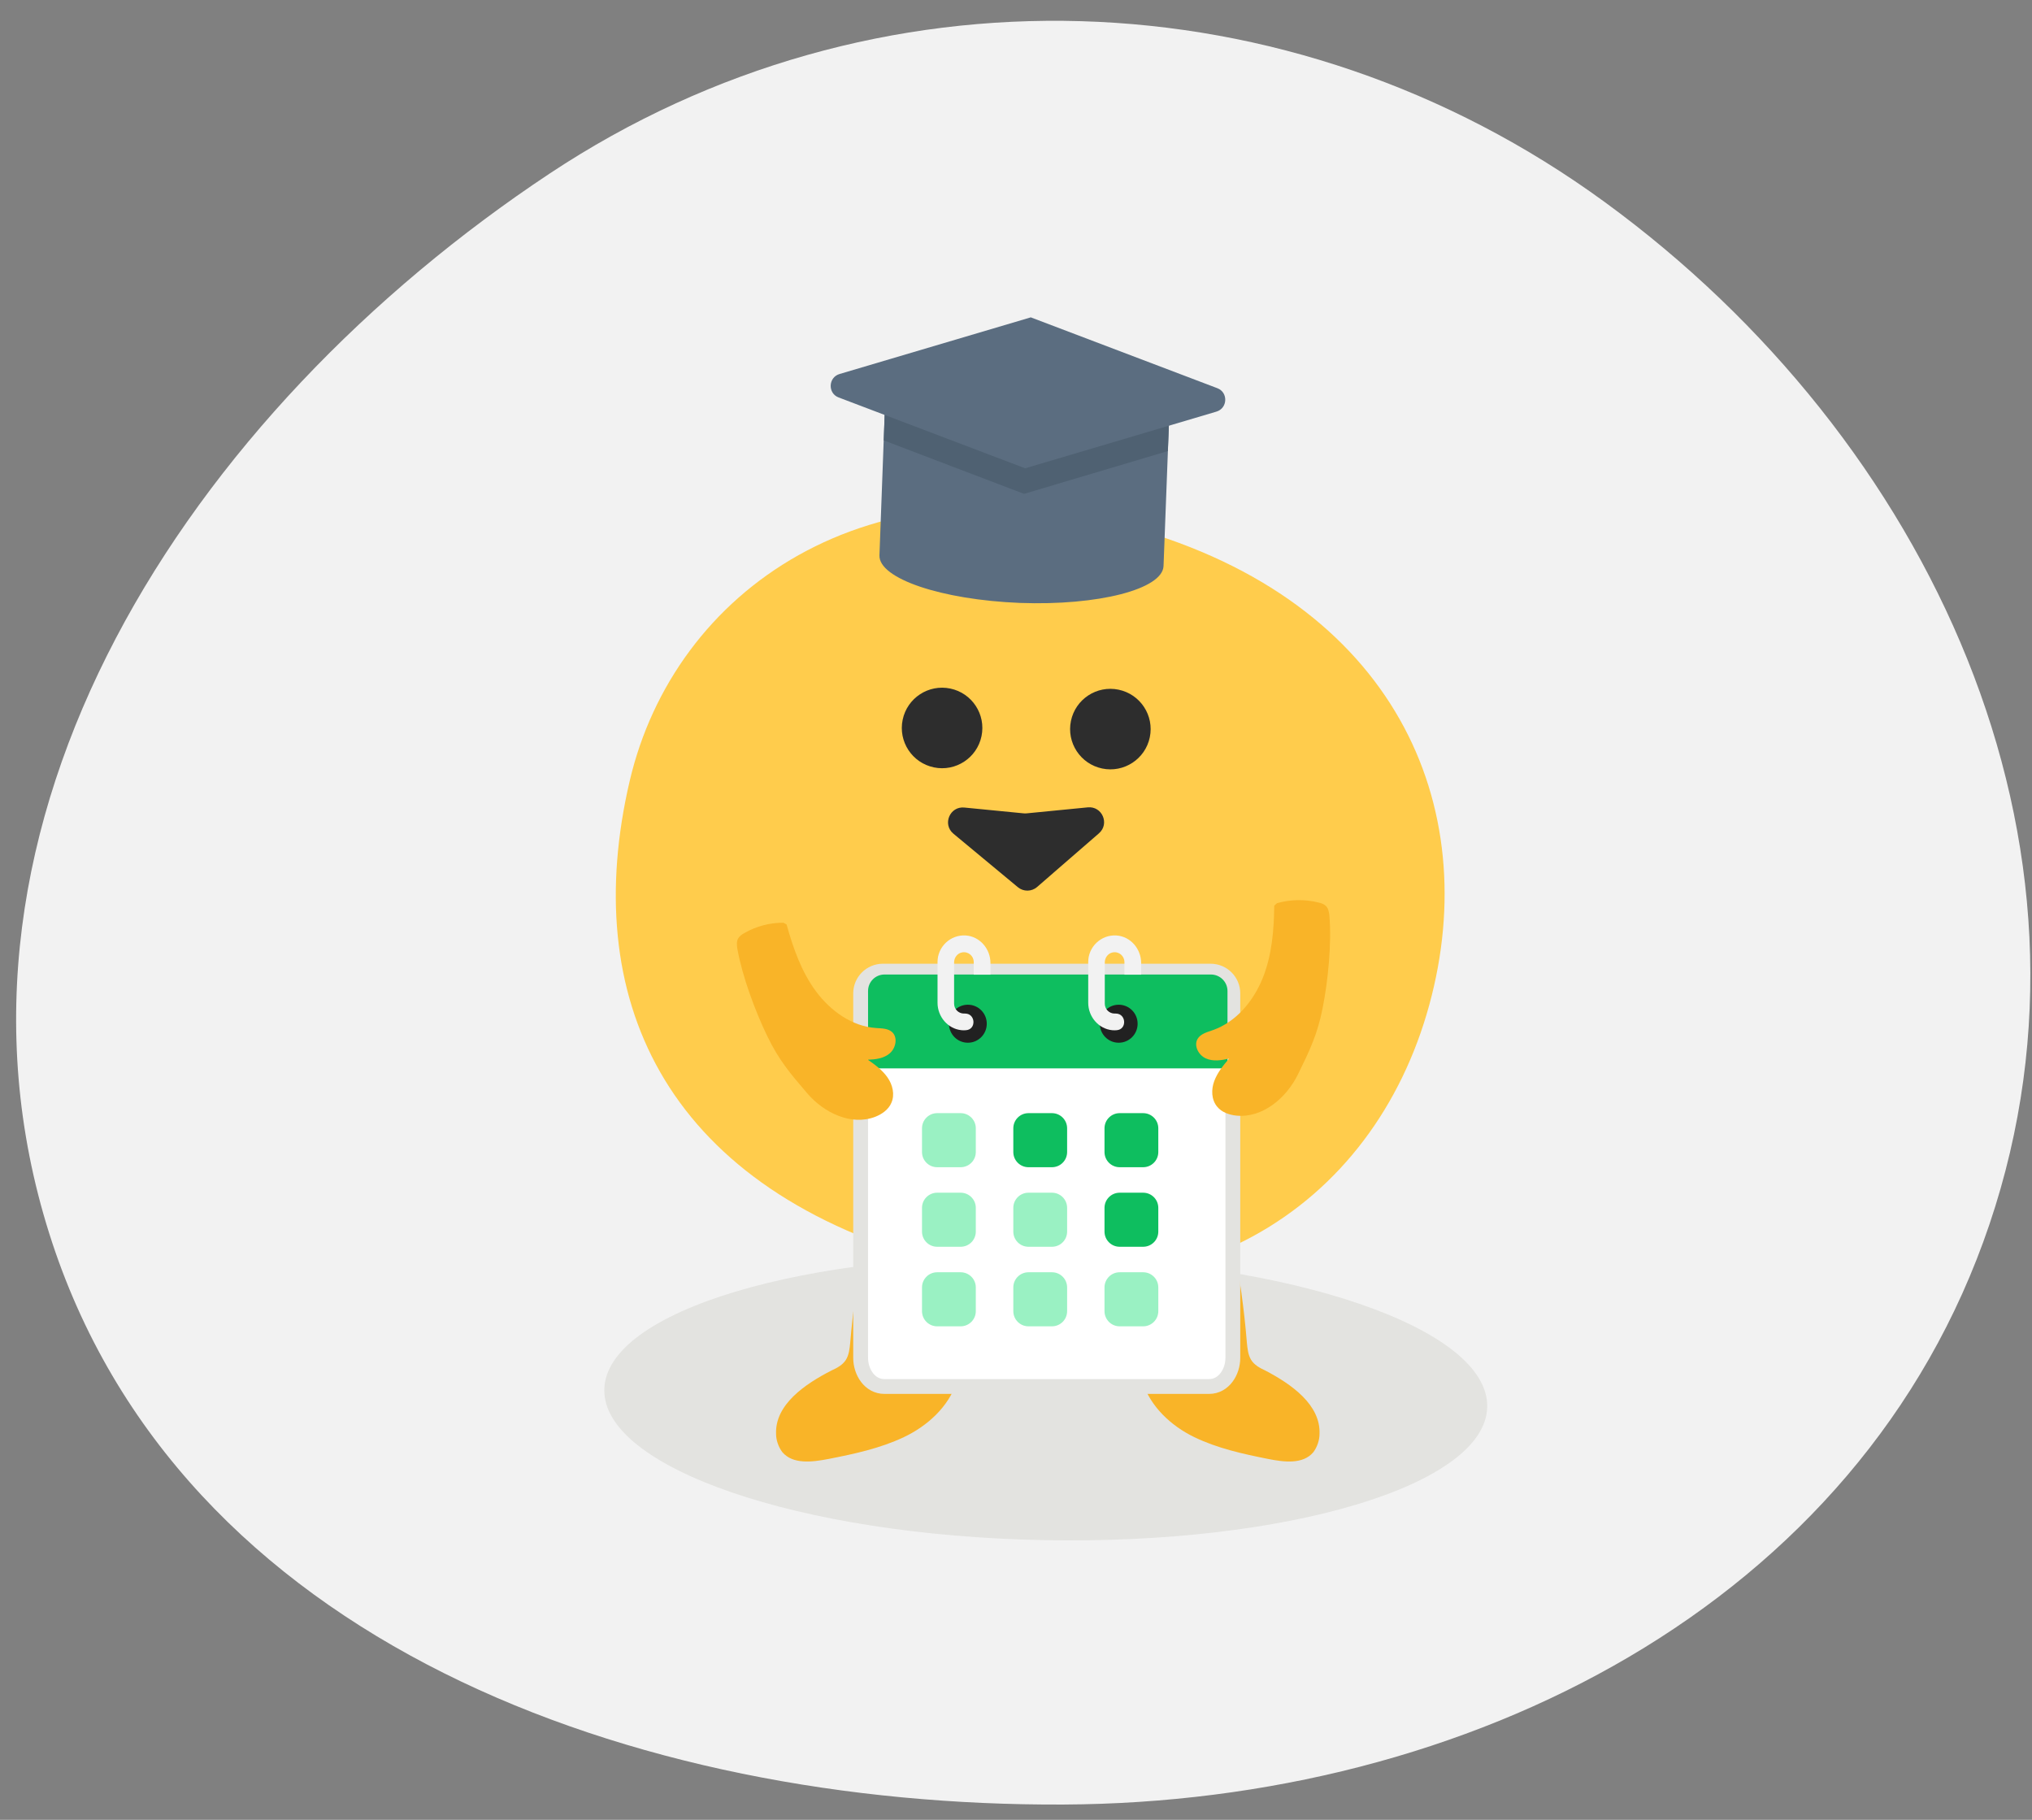 <svg width="268" height="240" viewBox="0 0 268 240" fill="none" xmlns="http://www.w3.org/2000/svg">
<rect x="0" y="0" width="268" height="240" fill="#808080" stroke="none"/>
<g clip-path="url(#clip0_1184_18440)">
<path fill-rule="evenodd" clip-rule="evenodd" d="M72.512 22.875C115.257 -5.458 170.199 -3.6 211.643 26.644C254.52 57.934 279.375 111.168 262.395 161.444C245.395 211.776 193.387 237.735 140.263 237.982C83.695 238.245 23.483 216.606 6.484 162.634C-10.634 108.285 25.038 54.344 72.512 22.875Z" fill="#F2F2F2"/>
<path d="M137.556 203.111C169.712 203.746 195.945 195.88 196.149 185.541C196.353 175.202 170.451 166.305 138.295 165.669C106.139 165.034 79.906 172.9 79.702 183.239C79.498 193.579 105.4 202.475 137.556 203.111Z" fill="#E3E3E0"/>
<path d="M117.565 150.811C114.688 159.278 112.879 168.075 112.139 177.035C112.057 177.858 111.975 178.68 111.564 179.337C111.153 179.995 110.413 180.406 109.673 180.735C106.138 182.543 102.192 185.256 102.357 189.12C102.357 189.942 102.685 190.847 103.179 191.504C104.576 193.148 107.125 192.82 109.262 192.409C112.633 191.751 116.085 191.011 119.209 189.531C122.333 188.051 125.128 185.503 126.197 182.215C127.101 179.666 126.855 176.789 126.69 174.076C126.279 169.143 125.868 164.129 125.54 159.196C125.375 157.305 125.211 155.332 124.306 153.77C122.991 151.468 120.196 150.153 117.565 150.646" fill="#F9B428"/>
<path d="M159.13 150.811C161.949 159.278 163.722 168.075 164.447 177.035C164.527 177.858 164.608 178.68 165.01 179.337C165.413 179.995 166.138 180.406 166.863 180.735C170.327 182.543 174.193 185.256 174.032 189.12C174.032 189.942 173.71 190.847 173.227 191.504C171.857 193.148 169.36 192.82 167.266 192.409C163.963 191.751 160.58 191.011 157.519 189.531C154.458 188.051 151.719 185.503 150.672 182.215C149.786 179.666 150.028 176.789 150.189 174.076C150.592 169.143 150.994 164.129 151.317 159.196C151.478 157.305 151.639 155.332 152.525 153.77C153.814 151.468 156.552 150.153 159.13 150.646" fill="#F9B428"/>
<path d="M149.287 69.584C183.95 79.304 195.705 106.236 188.505 132.538C181.186 159.262 156.23 175.794 122.236 166.053C87.345 156.024 76.424 131.355 83.055 102.97C88.938 77.872 114.493 59.828 149.287 69.584Z" fill="#FFCC4C"/>
<path d="M123.171 101.202C126.043 101.799 128.855 99.955 129.451 97.084C130.048 94.213 128.203 91.402 125.331 90.805C122.459 90.208 119.647 92.052 119.051 94.923C118.454 97.794 120.299 100.605 123.171 101.202Z" fill="#2D2D2D"/>
<path d="M145.367 101.351C148.239 101.948 151.051 100.104 151.647 97.233C152.244 94.362 150.399 91.551 147.527 90.954C144.655 90.357 141.844 92.201 141.247 95.072C140.65 97.943 142.495 100.754 145.367 101.351Z" fill="#2D2D2D"/>
<path d="M135.392 61.548L116.685 54.454L115.991 73.237C115.872 76.296 124.17 79.099 134.508 79.513C144.853 79.893 153.34 77.702 153.459 74.644L154.167 55.969L135.392 61.548Z" fill="#5B6D80"/>
<path d="M135.392 61.548L116.692 54.42L116.558 58.078L135.061 65.131L154.027 59.485L154.167 55.969L135.392 61.548Z" fill="#4F6172"/>
<path d="M135.208 61.759L160.425 54.287C161.932 53.846 162.002 51.734 160.551 51.194L135.951 41.852L110.734 49.323C109.227 49.764 109.157 51.876 110.608 52.416L135.208 61.759Z" fill="#5B6D80"/>
<path d="M114.487 179.948C114.487 181.153 115.454 182.124 116.653 182.124H159.709C160.907 182.124 161.874 181.153 161.874 179.948V140.895H114.487V179.948Z" fill="white"/>
<path d="M113.51 179.085C113.51 180.919 114.689 182.85 116.641 182.85H159.468C161.42 182.85 162.599 180.919 162.599 179.085V131.005C162.599 129.386 161.286 128.072 159.666 128.072H116.442C114.823 128.072 113.51 129.386 113.51 131.005V179.085Z" fill="white" stroke="#E3E3E0" stroke-width="1.955"/>
<path d="M159.709 128.518H116.653C115.454 128.518 114.487 129.49 114.487 130.694V140.895H161.893V130.694C161.893 129.49 160.907 128.518 159.709 128.518Z" fill="#0EBE5F"/>
<path d="M127.652 137.514C129.03 137.514 130.146 136.392 130.146 135.008C130.146 133.624 129.03 132.501 127.652 132.501C126.275 132.501 125.158 133.624 125.158 135.008C125.158 136.392 126.275 137.514 127.652 137.514Z" fill="#212121"/>
<path d="M127.131 133.667C126.416 133.667 125.836 133.084 125.836 132.365V126.925C125.836 126.303 126.261 125.72 126.88 125.604C127.711 125.448 128.427 126.07 128.427 126.886V128.538H130.631V127.003C130.631 125.137 129.239 123.505 127.383 123.369C125.353 123.233 123.651 124.865 123.651 126.867V132.249C123.651 134.075 125.005 135.688 126.822 135.862C127.015 135.882 127.209 135.882 127.402 135.862C128.794 135.765 128.678 133.667 127.286 133.667H127.131Z" fill="#F2F2F2"/>
<path d="M147.547 137.514C148.924 137.514 150.041 136.392 150.041 135.008C150.041 133.624 148.924 132.502 147.547 132.502C146.169 132.502 145.053 133.624 145.053 135.008C145.053 136.392 146.169 137.514 147.547 137.514Z" fill="#212121"/>
<path d="M147.005 133.667C146.29 133.667 145.71 133.084 145.71 132.365V126.925C145.71 126.303 146.135 125.72 146.754 125.604C147.585 125.448 148.301 126.07 148.301 126.886V128.538H150.505V127.003C150.505 125.138 149.113 123.506 147.257 123.37C145.227 123.234 143.525 124.866 143.525 126.867V132.249C143.525 134.075 144.879 135.688 146.696 135.863C146.889 135.882 147.083 135.882 147.276 135.863C148.668 135.765 148.552 133.667 147.16 133.667H147.005Z" fill="#F2F2F2"/>
<path opacity="0.5" d="M126.698 146.801H123.603C122.498 146.801 121.603 147.696 121.603 148.801V151.932C121.603 153.036 122.498 153.932 123.603 153.932H126.698C127.803 153.932 128.698 153.036 128.698 151.932V148.801C128.698 147.696 127.803 146.801 126.698 146.801Z" fill="#36E588"/>
<path opacity="0.5" d="M126.698 157.293H123.603C122.498 157.293 121.603 158.188 121.603 159.293V162.423C121.603 163.528 122.498 164.423 123.603 164.423H126.698C127.803 164.423 128.698 163.528 128.698 162.423V159.293C128.698 158.188 127.803 157.293 126.698 157.293Z" fill="#36E588"/>
<path opacity="0.5" d="M126.698 167.785H123.603C122.498 167.785 121.603 168.68 121.603 169.785V172.915C121.603 174.02 122.498 174.915 123.603 174.915H126.698C127.803 174.915 128.698 174.02 128.698 172.915V169.785C128.698 168.68 127.803 167.785 126.698 167.785Z" fill="#36E588"/>
<path d="M138.742 146.801H135.646C134.542 146.801 133.646 147.696 133.646 148.801V151.932C133.646 153.036 134.542 153.932 135.646 153.932H138.742C139.847 153.932 140.742 153.036 140.742 151.932V148.801C140.742 147.696 139.847 146.801 138.742 146.801Z" fill="#0EBE5F"/>
<path opacity="0.5" d="M138.742 157.293H135.646C134.542 157.293 133.646 158.188 133.646 159.293V162.423C133.646 163.528 134.542 164.423 135.646 164.423H138.742C139.847 164.423 140.742 163.528 140.742 162.423V159.293C140.742 158.188 139.847 157.293 138.742 157.293Z" fill="#36E588"/>
<path opacity="0.5" d="M138.742 167.785H135.646C134.542 167.785 133.646 168.68 133.646 169.785V172.915C133.646 174.02 134.542 174.915 135.646 174.915H138.742C139.847 174.915 140.742 174.02 140.742 172.915V169.785C140.742 168.68 139.847 167.785 138.742 167.785Z" fill="#36E588"/>
<path d="M150.768 146.801H147.673C146.568 146.801 145.673 147.696 145.673 148.801V151.932C145.673 153.036 146.568 153.932 147.673 153.932H150.768C151.873 153.932 152.768 153.036 152.768 151.932V148.801C152.768 147.696 151.873 146.801 150.768 146.801Z" fill="#0EBE5F"/>
<path d="M150.768 157.293H147.673C146.568 157.293 145.673 158.188 145.673 159.293V162.423C145.673 163.528 146.568 164.423 147.673 164.423H150.768C151.873 164.423 152.768 163.528 152.768 162.423V159.293C152.768 158.188 151.873 157.293 150.768 157.293Z" fill="#0EBE5F"/>
<path opacity="0.5" d="M150.768 167.785H147.673C146.568 167.785 145.673 168.68 145.673 169.785V172.915C145.673 174.02 146.568 174.915 147.673 174.915H150.768C151.873 174.915 152.768 174.02 152.768 172.915V169.785C152.768 168.68 151.873 167.785 150.768 167.785Z" fill="#36E588"/>
<path d="M168.06 119.445C168.02 122.698 167.749 126.021 166.519 129.041C165.29 132.06 163.025 134.781 159.943 135.859C159.194 136.12 158.352 136.341 157.953 137.003C157.421 137.904 158.072 139.146 159.033 139.58C159.994 140.014 161.092 139.842 162.108 139.601C161.34 140.496 160.568 141.445 160.151 142.559C159.734 143.672 159.754 145.021 160.532 145.949C161.129 146.692 162.129 147.031 163.08 147.13C166.544 147.458 169.665 144.797 171.192 141.68C172.718 138.563 173.75 136.435 174.425 133.021C175.154 129.428 175.64 124.448 175.339 120.815C175.295 120.338 175.21 119.825 174.888 119.49C174.625 119.235 174.257 119.101 173.886 119.021C172.087 118.572 170.18 118.611 168.415 119.114" fill="#F9B428"/>
<path d="M103.743 121.915C104.609 125.04 105.708 128.171 107.631 130.754C109.554 133.336 112.373 135.356 115.542 135.575C116.311 135.627 117.158 135.616 117.701 136.148C118.43 136.874 118.135 138.245 117.343 138.919C116.55 139.593 115.476 139.72 114.46 139.757C115.41 140.415 116.376 141.124 117.051 142.087C117.726 143.049 118.051 144.355 117.556 145.456C117.184 146.331 116.332 146.924 115.464 147.272C112.295 148.51 108.687 146.777 106.46 144.179C104.234 141.581 102.724 139.805 101.222 136.695C99.623 133.425 97.899 128.756 97.257 125.174C97.177 124.702 97.126 124.186 97.344 123.777C97.525 123.461 97.837 123.234 98.165 123.058C99.74 122.146 101.541 121.677 103.325 121.691" fill="#F9B428"/>
<path d="M136.78 116.978L144.941 109.897C146.38 108.648 145.365 106.289 143.469 106.474L135.398 107.265C135.272 107.277 135.144 107.277 135.017 107.265L127.186 106.498C125.268 106.31 124.264 108.717 125.747 109.948L134.25 117.006C134.987 117.617 136.057 117.606 136.78 116.978Z" fill="#2D2D2D"/>
</g>
<defs>
<clipPath id="clip0_1184_18440">
<rect width="268" height="240" fill="white"/>
</clipPath>
</defs>
</svg>
